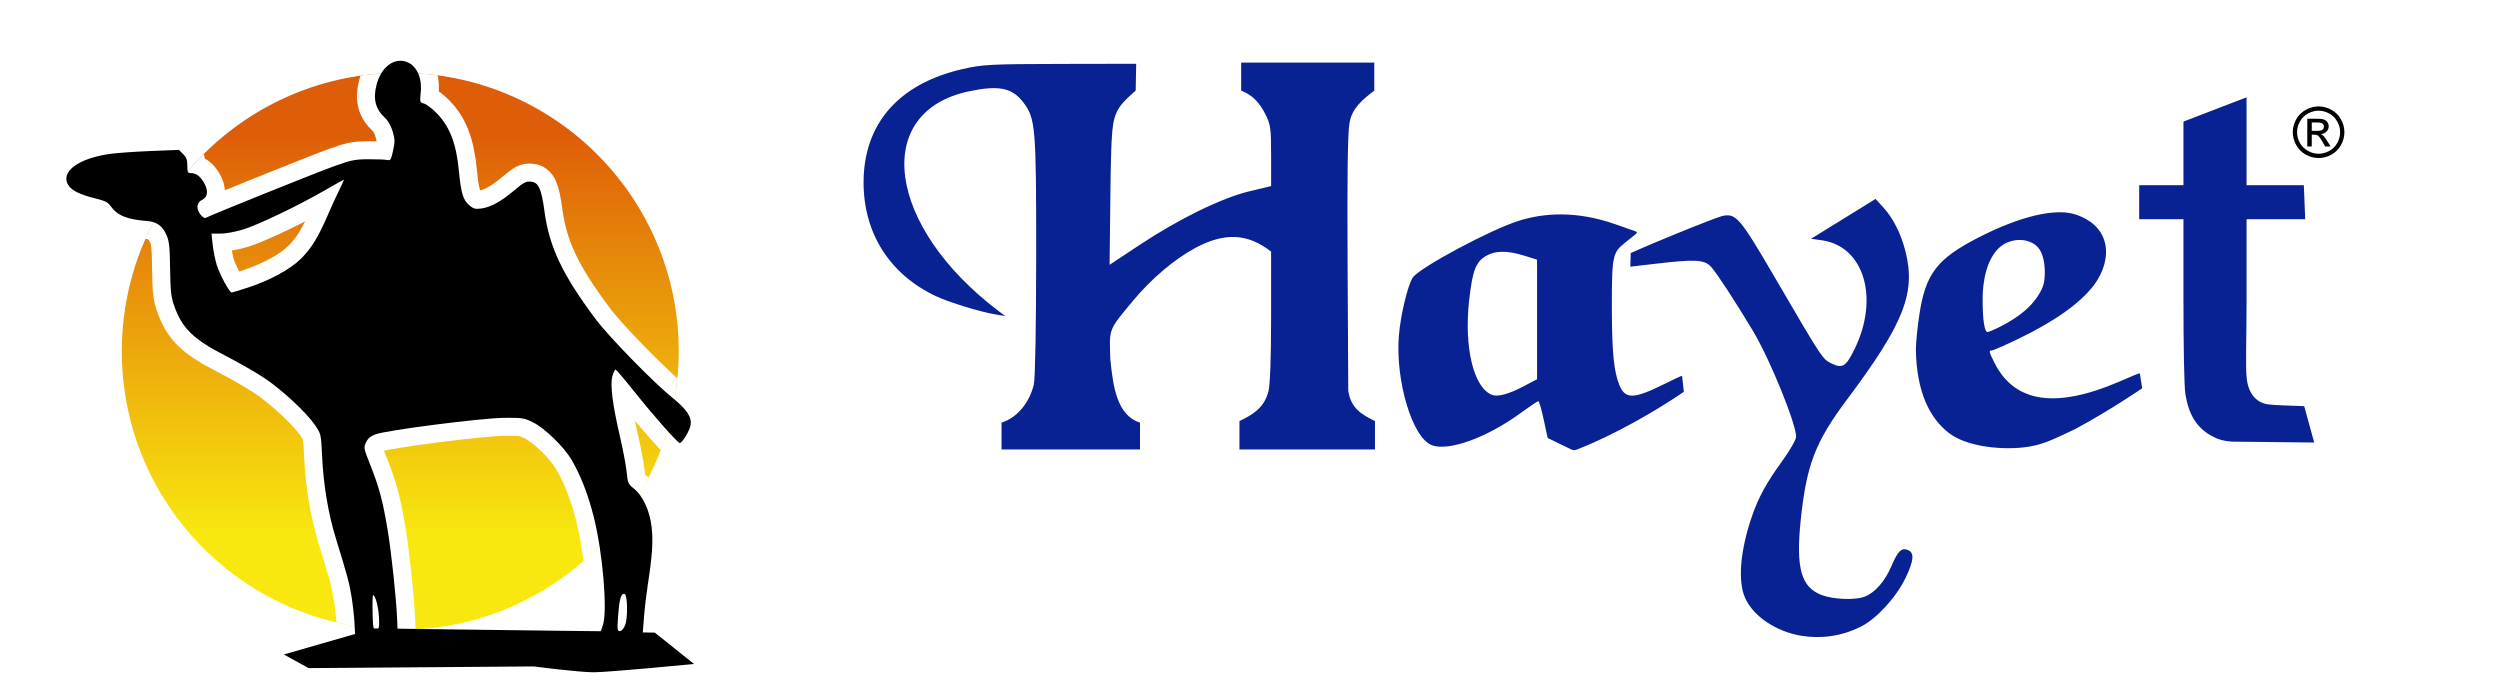 <?xml version="1.0" encoding="UTF-8" standalone="no"?>
<!-- Created with Inkscape (http://www.inkscape.org/) -->

<svg
   xmlns:dc="http://purl.org/dc/elements/1.1/"
   xmlns:cc="http://creativecommons.org/ns#"
   xmlns:rdf="http://www.w3.org/1999/02/22-rdf-syntax-ns#"
   xmlns:svg="http://www.w3.org/2000/svg"
   xmlns="http://www.w3.org/2000/svg"
   xmlns:xlink="http://www.w3.org/1999/xlink"
   xmlns:sodipodi="http://sodipodi.sourceforge.net/DTD/sodipodi-0.dtd"
   xmlns:inkscape="http://www.inkscape.org/namespaces/inkscape"
   width="380"
   height="106"
   viewBox="0 0 380 106"
   id="svg5252"
   version="1.1"
   inkscape:version="0.91 r13725"
   sodipodi:docname="logo.svg">
  <defs
     id="defs5254">
    <clipPath
       clipPathUnits="userSpaceOnUse"
       id="clipPath4347">
      <path
         style="fill:none;stroke:#000000;stroke-width:1px;stroke-linecap:butt;stroke-linejoin:miter;stroke-opacity:1"
         d="m -621.244,793.763 101.015,11.112 131.32,-7.071 68.69,3.03 48.487,1.01 58.589,-235.366 -82.833,-185.868 -194.959,-25.254 -204.051,22.223 -35.355,91.924 -9.091,127.279 z"
         id="path4349"
         inkscape:connector-curvature="0" />
    </clipPath>
    <clipPath
       clipPathUnits="userSpaceOnUse"
       id="clipPath4369">
      <circle
         r="176.777"
         cy="593.753"
         cx="-458.609"
         transform="matrix(0.963,0,0,0.963,-35.674,44.72)"
         id="path4371"
         style="fill:url(#linearGradient4373);fill-opacity:1;stroke:none" />
    </clipPath>
    <clipPath
       clipPathUnits="userSpaceOnUse"
       id="clipPath4347-8">
      <path
         style="fill:none;stroke:#000000;stroke-width:1px;stroke-linecap:butt;stroke-linejoin:miter;stroke-opacity:1"
         d="m -621.244,793.763 101.015,11.112 131.32,-7.071 68.69,3.03 48.487,1.01 58.589,-235.366 -82.833,-185.868 -194.959,-25.254 -204.051,22.223 -35.355,91.924 -9.091,127.279 z"
         id="path4349-2"
         inkscape:connector-curvature="0" />
    </clipPath>
    <filter
       style="color-interpolation-filters:sRGB"
       inkscape:collect="always"
       id="filter4341">
      <feGaussianBlur
         inkscape:collect="always"
         stdDeviation="9.212"
         id="feGaussianBlur4343" />
    </filter>
    <linearGradient
       inkscape:collect="always"
       xlink:href="#linearGradient4037"
       id="linearGradient3596"
       gradientUnits="userSpaceOnUse"
       x1="-453.889"
       y1="454.76"
       x2="-453.889"
       y2="710.736" />
    <linearGradient
       inkscape:collect="always"
       id="linearGradient4037">
      <stop
         style="stop-color:#de5d08;stop-opacity:1;"
         offset="0"
         id="stop4039" />
      <stop
         style="stop-color:#f8e80f;stop-opacity:1"
         offset="1"
         id="stop4041" />
    </linearGradient>
    <clipPath
       clipPathUnits="userSpaceOnUse"
       id="clipPath4369-0">
      <circle
         r="176.777"
         cy="593.753"
         cx="-458.609"
         transform="matrix(0.963,0,0,0.963,-35.674,44.72)"
         id="path4371-6"
         style="fill:url(#linearGradient4373);fill-opacity:1;stroke:none" />
    </clipPath>
    <filter
       style="color-interpolation-filters:sRGB"
       inkscape:collect="always"
       id="filter4363">
      <feGaussianBlur
         inkscape:collect="always"
         stdDeviation="7.369"
         id="feGaussianBlur4365" />
    </filter>
    <filter
       style="color-interpolation-filters:sRGB"
       inkscape:collect="always"
       id="filter4306">
      <feGaussianBlur
         inkscape:collect="always"
         stdDeviation="6.695"
         id="feGaussianBlur4308" />
    </filter>
  </defs>
  <sodipodi:namedview
     id="base"
     pagecolor="#ffffff"
     bordercolor="#666666"
     borderopacity="1.0"
     inkscape:pageopacity="0.0"
     inkscape:pageshadow="2"
     inkscape:zoom="0.98994949"
     inkscape:cx="-16.707242"
     inkscape:cy="76.837701"
     inkscape:document-units="px"
     inkscape:current-layer="layer1"
     showgrid="false"
     fit-margin-top="0"
     fit-margin-left="0"
     fit-margin-right="0"
     fit-margin-bottom="0"
     inkscape:window-width="1680"
     inkscape:window-height="992"
     inkscape:window-x="0"
     inkscape:window-y="27"
     inkscape:window-maximized="1"
     units="px" />
  <g
     inkscape:label="Camada 1"
     inkscape:groupmode="layer"
     id="layer1"
     transform="translate(-72.259,-575.803)">
    <g
       id="g5239"
       transform="matrix(0.954,0,0,0.954,233.34,249.378)">
      <g
         transform="matrix(0.551,0,0,0.551,-1401.989,346.849)"
         id="g3548">
        <g
           transform="matrix(0.473,0,0,0.473,2195.368,13.619)"
           id="g3262">
          <path
             inkscape:connector-curvature="0"
             clip-path="url(#clipPath4347-8)"
             id="path3264"
             d="m -477.656,438.906 c -4.103,0.179 -8.34,2.674 -11.344,7.75 -47.339,3.212 -89.35,25.774 -118.219,59.844 -0.213,-0.673 -0.281,-1.739 -0.281,-3.469 0,-3.543 -0.568,-5.1 -2.562,-7.094 l -2.562,-2.562 -16.688,0.656 c -9.18,0.365 -20.16,1.115 -24.406,1.656 -20.497,2.611 -32.086,11.311 -26.219,19.688 2.124,3.033 7.494,5.559 16.188,7.656 5.757,1.389 7.703,2.365 9.312,4.625 4.174,5.862 10.057,8.263 22.562,9.219 1.36,0.104 2.588,0.354 3.719,0.719 -12.356,23.583 -19.375,50.405 -19.375,78.875 0,84.505 61.581,154.647 142.312,167.969 0.07,1.585 0.135,3.181 0.25,4.625 l 0.156,0.094 -0.156,3.125 10.781,-0.688 1.188,-2.219 0.094,-1.438 L -493.375,786 c -0.007,-0.01 -0.024,-0.021 -0.031,-0.031 0.805,0.076 1.598,0.123 2.406,0.188 l -0.281,0.406 -0.25,4.5 8.125,2.281 3.938,-0.094 0.75,-2.812 -0.219,-3.75 c 0.544,0.005 1.079,0.031 1.625,0.031 47.73,0 90.871,-19.668 121.781,-51.312 3.109,19.786 4.297,41.77 2.094,48.438 l -1.25,3.781 -0.562,2.094 -0.25,2.469 3.344,1.844 5.75,-0.469 2.312,-0.938 0.188,-4.031 -0.5,-2.344 0.062,0 c -0.199,-1.244 -0.109,-3.621 0.219,-8.281 0.652,-9.272 1.726,-13.286 3.562,-13.188 0.122,0.007 0.246,0.02 0.375,0.062 1.861,0.616 2.072,14.869 0.281,19.156 -0.414,0.99 -0.942,1.818 -1.469,2.438 l -0.094,0.125 -1.094,1.469 -0.688,2.375 -0.062,1.906 3.031,1.5 7.5,0.281 2.969,-0.969 0.75,-4.906 0,-0.031 0.75,-9.375 c 0.419,-5.362 1.494,-14.396 2.375,-20.094 2.671,-17.281 3.249,-25.898 2.312,-34.469 -0.875,-8.01 -3.695,-15.426 -7.562,-20.375 7.233,-12.067 13.007,-25.109 17.094,-38.875 4.1,4.534 7.098,7.562 7.656,7.562 1.422,0 5.841,-7.172 6.531,-10.625 0.96,-4.8 -1.767,-9.24 -9.719,-15.906 1.679,-9.595 2.562,-19.486 2.562,-29.562 0,-90.348 -70.384,-164.247 -159.312,-169.875 -2.321,-5.208 -6.714,-7.887 -11.281,-7.688 z"
             style="fill:#ffffff;fill-opacity:1;stroke:#ffffff;stroke-width:28;stroke-linecap:round;stroke-linejoin:miter;stroke-miterlimit:4;stroke-dasharray:none;stroke-dashoffset:0;stroke-opacity:1;filter:url(#filter4341)"
             transform="translate(812.163,-448.508)" />
          <circle
             r="176.777"
             cy="593.753"
             cx="-458.609"
             transform="matrix(0.963,0,0,0.963,776.489,-403.788)"
             id="path3266"
             style="fill:url(#linearGradient3596);fill-opacity:1;stroke:none" />
          <path
             inkscape:connector-curvature="0"
             clip-path="url(#clipPath4369-0)"
             id="path3268"
             d="m -477.656,438.906 c -5.684,0.249 -11.626,4.948 -14.188,14.781 -2.239,8.594 -0.638,14.74 5.281,20.219 1.915,1.772 3.633,4.868 4.625,8.281 1.386,4.768 1.412,6.216 0.219,11.656 -1.181,5.386 -1.609,6.152 -3.312,5.719 -1.082,-0.275 -6.244,-0.484 -11.469,-0.469 -8.556,0.026 -10.643,0.453 -21,4.156 -10.855,3.881 -76.525,30.293 -78.781,31.688 -0.578,0.357 -2.017,-0.544 -3.188,-2.031 -2.835,-3.605 -2.324,-7.435 1.219,-9.125 3.441,-1.642 3.697,-5.923 0.656,-10.844 -2.3,-3.722 -4.692,-5.375 -7.844,-5.375 -1.785,0 -2.062,-0.604 -2.062,-4.531 0,-3.543 -0.568,-5.1 -2.562,-7.094 l -2.562,-2.562 -16.688,0.656 c -9.18,0.365 -20.16,1.115 -24.406,1.656 -20.497,2.611 -32.086,11.311 -26.219,19.688 2.124,3.033 7.494,5.559 16.188,7.656 5.757,1.389 7.703,2.365 9.312,4.625 4.174,5.862 10.057,8.263 22.562,9.219 5.636,0.431 9.196,3.017 11.594,8.438 1.708,3.862 2.05,7.017 2.25,20.656 0.2,13.641 0.557,17.096 2.438,22.531 4.777,13.808 11.73,20.627 31.094,30.562 7.975,4.092 18.769,10.262 23.969,13.719 10.974,7.295 25.933,21.211 31.156,28.938 3.622,5.358 3.637,5.401 4.281,19.156 0.809,17.27 3.741,34.823 8.312,49.688 7.267,23.63 8.377,27.714 9.75,36.5 0.774,4.95 1.545,11.899 1.719,15.406 0.121,2.18 0.181,4.548 0.344,6.594 l 0.156,0.094 -0.156,3.125 10.781,-0.688 1.188,-2.219 0.094,-1.438 L -493.375,786 c -0.607,-0.852 -0.722,-3.348 -0.875,-9.906 -0.135,-5.789 0.012,-10.531 0.312,-10.531 1.368,0 3.27,7.136 3.594,13.5 0.186,3.665 0.203,5.419 -0.156,6.312 l 0.062,-0.031 -0.188,0.25 c -0.015,0.026 -0.015,0.07 -0.031,0.094 l -0.094,0.094 -0.531,0.781 -0.25,4.5 8.125,2.281 3.938,-0.094 0.75,-2.812 -0.25,-4.375 -0.031,0 -0.25,-6 c -0.561,-13.088 -3.475,-40.338 -5.781,-54.281 -2.9,-17.534 -5.204,-26.203 -10.688,-40 -3.994,-10.05 -4.052,-10.402 -2.5,-13.656 1.158,-2.429 2.763,-3.764 5.906,-4.906 6.963,-2.531 64.518,-9.902 78.312,-10.031 1.409,-0.013 2.662,-0.031 3.781,-0.031 7.832,-0.002 9.251,0.418 14,2.75 7.087,3.48 18.951,14.978 23.562,22.844 5.655,9.647 10.2,21.348 13.656,35.125 5.496,21.905 8.461,57.197 5.562,65.969 l -1.25,3.781 -0.562,2.094 -0.25,2.469 3.344,1.844 5.75,-0.469 2.312,-0.938 0.188,-4.031 -0.5,-2.344 0.062,0 c -0.199,-1.244 -0.109,-3.621 0.219,-8.281 0.652,-9.272 1.726,-13.286 3.562,-13.188 0.122,0.007 0.246,0.02 0.375,0.062 1.861,0.616 2.072,14.869 0.281,19.156 -0.414,0.99 -0.942,1.818 -1.469,2.438 l -0.094,0.125 -1.094,1.469 -0.688,2.375 -0.062,1.906 3.031,1.5 7.5,0.281 2.969,-0.969 0.75,-4.906 0,-0.031 0.75,-9.375 c 0.419,-5.362 1.494,-14.396 2.375,-20.094 2.671,-17.281 3.249,-25.898 2.312,-34.469 -1.106,-10.122 -5.292,-19.314 -10.812,-23.75 -3.598,-2.891 -3.842,-3.474 -4.5,-10.25 -0.383,-3.95 -2.233,-13.713 -4.094,-21.688 -4.593,-19.69 -6.098,-31.939 -4.562,-37.062 0.649,-2.165 1.485,-3.902 1.875,-3.875 0.39,0.028 5.444,5.974 11.219,13.219 12.094,15.172 26.737,31.719 28.062,31.719 1.422,0 5.841,-7.172 6.531,-10.625 1.011,-5.056 -1.996,-9.688 -10.969,-16.969 -12.034,-9.764 -39.108,-37.526 -47.219,-48.406 -20.164,-27.05 -28.066,-43.688 -31.031,-65.375 -1.949,-14.253 -3.648,-18.01 -8.375,-18.406 -2.992,-0.251 -4.444,0.505 -10,5.219 -8.083,6.857 -14.482,10.406 -20.188,11.188 -3.76,0.515 -4.85,0.239 -7.438,-1.938 -3.765,-3.168 -5.035,-7.329 -6.312,-20.688 -1.66,-17.354 -5.696,-27.696 -14.062,-36.062 -2.655,-2.655 -5.965,-5.115 -7.375,-5.469 -2.473,-0.621 -2.549,-0.859 -1.969,-6.406 1.358,-12.996 -5.505,-20.038 -12.812,-19.719 z m -34.125,72.656 c 0.175,0 -0.982,2.587 -2.562,5.75 -1.581,3.163 -4.832,10.25 -7.219,15.75 -6.028,13.89 -9.952,20.327 -16.406,26.781 -6.54,6.54 -18.939,13.277 -32.531,17.719 -5.051,1.65 -9.491,3 -9.875,3 -1.347,0 -7.304,-10.936 -9.094,-16.688 -0.994,-3.195 -2.134,-8.85 -2.531,-12.562 l -0.719,-6.75 5.562,0 c 3.187,0 9.09,-1.078 13.844,-2.562 9.593,-2.995 33.189,-14.315 49.75,-23.844 6.295,-3.622 11.606,-6.594 11.781,-6.594 z"
             style="fill:#ffffff;stroke:#ffffff;stroke-width:22;stroke-linecap:butt;stroke-linejoin:miter;stroke-miterlimit:4;stroke-dasharray:none;stroke-opacity:1;filter:url(#filter4363)"
             transform="translate(812.163,-448.508)" />
          <path
             sodipodi:nodetypes="sssssscssssssssccsssssssssssssscccccsccccsssssssssssssssssssssssssssssccsssscssscccsccssssccccssscsscccss"
             inkscape:connector-curvature="0"
             id="path3270"
             d="m 334.506,-9.601 c -5.684,0.249 -11.626,4.948 -14.188,14.781 -2.239,8.594 -0.638,14.74 5.281,20.219 1.915,1.772 3.633,4.868 4.625,8.281 1.386,4.768 1.412,6.216 0.219,11.656 -1.181,5.386 -1.609,6.152 -3.312,5.719 -1.082,-0.275 -6.244,-0.484 -11.469,-0.469 -8.556,0.026 -10.643,0.453 -21,4.156 -10.855,3.881 -76.525,30.293 -78.781,31.688 -0.578,0.357 -2.017,-0.544 -3.188,-2.031 -2.835,-3.605 -2.324,-7.435 1.219,-9.125 3.441,-1.642 3.697,-5.923 0.656,-10.844 -2.3,-3.722 -4.692,-5.375 -7.844,-5.375 -1.785,0 -2.062,-0.604 -2.062,-4.531 0,-3.543 -0.568,-5.1 -2.562,-7.094 l -2.562,-2.562 -16.688,0.656 c -9.18,0.365 -20.16,1.115 -24.406,1.656 -20.497,2.611 -32.086,11.311 -26.219,19.688 2.124,3.033 7.494,5.559 16.188,7.656 5.757,1.389 7.703,2.365 9.312,4.625 4.174,5.862 10.057,8.263 22.562,9.219 5.636,0.431 9.196,3.017 11.594,8.438 1.708,3.862 2.05,7.017 2.25,20.656 0.2,13.641 0.557,17.096 2.438,22.531 4.777,13.808 11.73,20.627 31.094,30.562 7.975,4.092 18.769,10.262 23.969,13.719 10.974,7.295 25.933,21.211 31.156,28.938 3.622,5.358 3.637,5.401 4.281,19.156 0.809,17.27 3.741,34.823 8.312,49.688 7.267,23.63 8.377,27.714 9.75,36.5 0.774,4.95 1.545,11.899 1.719,15.406 0.125,2.265 0.199,4.746 0.375,6.844 l -43.562,12.531 15.125,8.344 137.656,-1.031 c 0,0 27.281,3.562 36.625,3.562 9.344,0 61.344,-5.062 61.344,-5.062 l -23.969,-19.188 -7.344,-0.094 0.75,-9.562 c 0.419,-5.362 1.494,-14.396 2.375,-20.094 2.671,-17.281 3.249,-25.898 2.312,-34.469 -1.106,-10.122 -5.292,-19.314 -10.812,-23.75 -3.598,-2.891 -3.842,-3.474 -4.5,-10.25 -0.383,-3.95 -2.233,-13.713 -4.094,-21.688 -4.593,-19.69 -6.098,-31.939 -4.562,-37.062 0.649,-2.165 1.485,-3.902 1.875,-3.875 0.39,0.028 5.444,5.974 11.219,13.219 12.094,15.172 26.737,31.719 28.062,31.719 1.422,0 5.841,-7.172 6.531,-10.625 1.011,-5.056 -1.996,-9.688 -10.969,-16.969 -12.034,-9.764 -39.108,-37.526 -47.219,-48.406 -20.164,-27.05 -28.066,-43.688 -31.031,-65.375 -1.949,-14.253 -3.648,-18.01 -8.375,-18.406 -2.992,-0.251 -4.444,0.505 -10,5.219 -8.083,6.857 -14.482,10.406 -20.188,11.188 -3.76,0.515 -4.85,0.239 -7.438,-1.938 -3.765,-3.168 -5.035,-7.329 -6.312,-20.688 -1.66,-17.354 -5.696,-27.696 -14.062,-36.062 -2.655,-2.655 -5.965,-5.115 -7.375,-5.469 -2.473,-0.621 -2.549,-0.859 -1.969,-6.406 1.358,-12.996 -5.505,-20.038 -12.812,-19.719 z M 300.381,63.055 c 0.175,0 -0.982,2.587 -2.562,5.75 -1.581,3.163 -4.832,10.25 -7.219,15.75 -6.028,13.89 -9.952,20.327 -16.406,26.781 -6.54,6.54 -18.939,13.277 -32.531,17.719 -5.051,1.65 -9.491,3 -9.875,3 -1.347,0 -7.304,-10.936 -9.094,-16.688 -0.994,-3.195 -2.134,-8.85 -2.531,-12.562 l -0.719,-6.75 5.562,0 c 3.187,0 9.09,-1.078 13.844,-2.562 9.593,-2.995 33.189,-14.315 49.75,-23.844 6.295,-3.622 11.606,-6.594 11.781,-6.594 z m 101.562,145.594 c 7.832,-0.002 9.251,0.418 14,2.75 7.087,3.48 18.951,14.978 23.562,22.844 5.655,9.647 10.2,21.348 13.656,35.125 5.496,21.905 8.461,57.197 5.562,65.969 l -1.25,3.781 -26.156,-0.281 c -14.39,-0.153 -42.356,-0.506 -62.156,-0.781 l -36,-0.5 -0.25,-6 c -0.561,-13.088 -3.475,-40.338 -5.781,-54.281 -2.9,-17.534 -5.204,-26.203 -10.688,-40 -3.994,-10.05 -4.052,-10.402 -2.5,-13.656 1.158,-2.429 2.763,-3.764 5.906,-4.906 6.963,-2.531 64.518,-9.902 78.312,-10.031 1.409,-0.013 2.662,-0.031 3.781,-0.031 z m 69.656,107.625 c 0.122,0.007 0.246,0.02 0.375,0.062 1.861,0.616 2.072,14.869 0.281,19.156 -0.879,2.103 -2.185,3.562 -3.188,3.562 -1.527,0 -1.639,-0.945 -1.031,-9.594 0.652,-9.272 1.726,-13.286 3.562,-13.188 z m -153.375,0.781 c 1.368,0 3.27,7.136 3.594,13.5 0.24,4.714 0.198,6.299 -0.562,6.906 l -2.312,-0.031 -0.156,0.062 c -0.607,-0.852 -0.722,-3.348 -0.875,-9.906 -0.135,-5.789 0.012,-10.531 0.312,-10.531 z"
             style="fill:#000000" />
        </g>
      </g>
      <g
         transform="matrix(0.927,0,0,0.927,-2329.006,307.068)"
         id="g3555">
        <path
           transform="matrix(0.396,0,0,0.396,2278.962,35.588)"
           style="fill:#ffffff;fill-opacity:1;stroke:#ffffff;stroke-width:18;stroke-linejoin:round;stroke-miterlimit:4;stroke-dasharray:none;filter:url(#filter4306)"
           d="m 668.642,32.93 0,12.156 c 4.94,1.904 7.9,5.173 10.5,10.25 2.281,4.576 2.5,6.122 2.5,18.094 l 0,13.125 -9.469,2.281 c -12.058,2.907 -30.539,11.939 -47.844,23.406 l -12.844,8.5 0.375,-30.656 c 0.154,-13.399 0.303,-21.957 0.844,-27.719 0.915,-9.071 3.563,-11.4 10.125,-17.281 l 0.219,-11.656 -32.938,0.062 c -30.133,0.055 -33.781,0.26 -42.469,2.25 -27.734,6.353 -42.929,23.728 -42.969,49.125 -0.035,22.097 11.28,39.977 31.344,49.469 5.681,2.688 19.453,6.908 26.125,8 l 4,0.656 -3,-2.281 c -48.403,-36.685 -55.062,-86.322 -12.781,-95.281 13.029,-2.761 18.803,-1.591 23.688,4.812 5.289,6.934 5.621,10.597 5.594,66.656 -0.014,30.291 -0.451,53.327 -1.031,55.844 -1.741,7.112 -6.581,14.202 -14.031,16.531 l 0,11.656 60.125,0 0,-11.656 c -10.011,-3.127 -11.715,-15.689 -12.875,-27.562 -0.487,-13.431 -0.876,-12.436 9.625,-25.094 8.134,-9.805 18.299,-18.406 27.562,-23.344 12.428,-6.577 22.455,-6.245 32.625,1.75 l 0,28.219 c -0.003,17.386 -0.416,29.722 -1.094,32.188 -1.823,7.868 -7.733,10.747 -12.656,13.188 l 0,12.312 58.875,0 0,-12.312 c -5.939,-2.964 -10.455,-5.568 -11.625,-13.188 l -0.281,-55.375 c -0.202,-38.553 0.053,-57.065 0.844,-60.875 0.927,-6.387 5.867,-10.364 10.75,-14.094 l 0,-12.156 z m 436.625,15.094 -27.406,10.5 0,27.656 -19.219,0 0,14.75 19.219,0 0,34.75 c 0,19.434 0.257,37.615 0.844,41.25 1.397,8.647 4.729,14.223 10.875,17.812 2.77,1.599 5.378,2.574 9.656,2.812 l 35.406,0.375 -4.344,-15.812 -9.219,-0.344 c -2.855,-0.105 -4.92,-0.229 -6.5,-0.438 -5.174,-0.714 -8.454,-4.795 -9.188,-11 -0.671,-5.639 -0.125,-15.482 -0.125,-34.375 l 0,-35.031 25.469,0 -0.594,-14.75 -24.875,0 z m 31.406,3.469 c -1.88,2e-5 -3.74,0.468 -5.531,1.438 -1.791,0.96 -3.178,2.355 -4.188,4.156 -1,1.791 -1.5,3.675 -1.5,5.625 0,1.93 0.51,3.781 1.5,5.562 0.99,1.781 2.353,3.167 4.125,4.156 1.781,0.98 3.654,1.469 5.594,1.469 1.94,0 3.791,-0.489 5.562,-1.469 1.782,-0.99 3.145,-2.375 4.125,-4.156 0.99,-1.781 1.5,-3.633 1.5,-5.562 0,-1.95 -0.5,-3.834 -1.5,-5.625 -1,-1.801 -2.396,-3.196 -4.188,-4.156 -1.791,-0.97 -3.62,-1.437 -5.5,-1.438 z m 0,1.844 c 1.564,2e-5 3.068,0.407 4.562,1.219 1.494,0.802 2.669,1.964 3.5,3.469 0.841,1.494 1.25,3.064 1.25,4.688 0,1.613 -0.397,3.14 -1.219,4.625 -0.822,1.475 -1.984,2.637 -3.469,3.469 -1.484,0.821 -3.012,1.219 -4.625,1.219 -1.613,0 -3.172,-0.397 -4.656,-1.219 -1.484,-0.831 -2.637,-1.994 -3.469,-3.469 -0.821,-1.485 -1.25,-3.012 -1.25,-4.625 0,-1.623 0.44,-3.193 1.281,-4.688 0.841,-1.504 1.984,-2.667 3.469,-3.469 1.494,-0.812 3.051,-1.219 4.625,-1.219 z m -4.938,3.5 0,12.062 1.969,0 0,-5.125 1.125,0 c 0.683,1e-5 1.206,0.129 1.562,0.406 0.515,0.376 1.19,1.318 2.031,2.812 l 1.062,1.906 2.375,0 -1.469,-2.375 c -0.703,-1.118 -1.296,-1.9 -1.781,-2.375 -0.257,-0.247 -0.574,-0.478 -1,-0.656 1.039,-0.079 1.845,-0.441 2.469,-1.094 0.633,-0.653 0.969,-1.432 0.969,-2.312 0,-0.623 -0.186,-1.196 -0.562,-1.75 -0.376,-0.554 -0.898,-0.939 -1.531,-1.156 -0.633,-0.228 -1.647,-0.344 -3.062,-0.344 z m 1.969,1.625 2.188,0 c 0.95,2e-5 1.622,0.08 1.969,0.219 0.356,0.139 0.615,0.338 0.812,0.625 0.198,0.277 0.312,0.612 0.312,0.969 0,0.554 -0.209,0.976 -0.625,1.312 -0.406,0.337 -1.184,0.531 -2.312,0.531 l -2.344,0 z m -189.563,33.656 -27.969,17.312 4.75,0.656 c 18.268,2.613 24.977,25.243 14.062,47.375 -3.695,7.493 -5.156,8.408 -9.812,6.188 -4.052,-1.932 -3.825,-1.561 -24.906,-37.656 -15.035,-25.743 -16.729,-27.715 -22.625,-26.469 -1.375,0.291 -10.909,3.984 -21.219,8.219 -13.433,5.517 -15.906,6.752 -18.594,7.906 l -0.188,5.906 10.75,-1.25 c 17.605,-2.064 21.447,-1.864 24.406,1.375 2.425,2.654 10.528,15.119 18.219,27.969 7.243,12.102 18.625,40.059 18.625,45.75 0,1.227 -2.744,6.034 -6.094,10.656 -6.796,9.377 -10.242,15.687 -13.062,23.875 -5.142,14.929 -6.248,28.304 -2.938,35.594 3.585,7.894 13.406,14.503 24.281,16.313 8.664,1.426 17.538,0.269 26.062,-4 6.873,-3.507 15.367,-12.842 19.375,-21.281 3.595,-7.57 3.817,-10.859 0.844,-12 -2.715,-1.042 -4.296,0.514 -7,6.875 -2.88,6.775 -7.218,11.717 -11.781,13.438 -4.173,1.573 -13.565,1.201 -18.656,-0.75 -8.839,-3.387 -11.145,-11.671 -9.031,-32.25 2.481,-24.157 6.277,-34.137 20.094,-52.594 24.842,-33.184 30.05,-46.464 25.344,-64.625 -1.986,-7.664 -5.309,-14.187 -9.594,-18.875 z m 79.188,5.812 c -8.918,0.222 -21.012,4.04 -34.5,10.969 -18.033,9.263 -22.979,15.723 -25.656,33.531 -0.827,5.5 -1.501,12.25 -1.5,15 0.232,18 5.752,29.971 14.719,36.625 7.221,5.358 21.101,7.144 31.844,6 8.296,-0.883 12.926,-3.456 22.312,-7.812 15.066,-8.038 29.375,-17.875 29.375,-17.875 l -0.969,-6.438 c -0.06,-0.385 -4.418,1.59 -8.938,3.531 -27.673,11.886 -45.533,9.193 -54.25,-8.219 -2.392,-4.778 -2.51,-5.312 -1.125,-5.312 0.546,0 5.633,-2.195 11.281,-4.906 15.944,-7.652 27.004,-15.531 33.031,-23.406 8.091,-10.845 7.927,-25.375 -7.844,-30.688 -2.204,-0.742 -4.809,-1.074 -7.781,-1 z m -215.313,0.938 c -6.992,-0.071 -13.285,1.026 -18.875,2.781 -12.342,3.875 -43.257,20.472 -46,24.688 -2.184,3.356 -5.289,16.349 -6,25.094 -1.593,19.572 5.817,44.348 14.25,47.625 7.27,2.825 23.922,-3.207 38.75,-14.031 3.838,-2.802 7.232,-5.094 7.562,-5.094 0.331,0 1.397,3.626 2.344,8.031 l 1.719,8 10.375,5.031 c 0.637,0.246 1.425,0.414 2.562,-0.125 15.639,-6.045 34.863,-17.114 46.188,-24.969 l -0.75,-6.969 c -0.289,0 -3.551,1.526 -7.25,3.375 -13.575,6.786 -17.378,6.938 -19.938,0.812 -2.431,-5.819 -3.288,-14.467 -3.312,-33.375 -0.033,-24.52 0.364,-24.31 6.688,-29.375 l 3.594,-2.875 c 0.453,-0.363 0.605,-0.696 0.594,-0.812 -0.008,-0.081 -0.179,-0.333 -0.656,-0.5 l -8.719,-3.031 c -8.444,-2.952 -16.133,-4.21 -23.125,-4.281 z m 198.313,11.094 c 2.724,-0.074 5.35,0.709 7.312,2.25 2.861,2.247 3.8,6.218 4,11.188 0,5.115 -0.49,6.954 -2.938,10.812 -3.14,4.952 -8.591,9.388 -16.281,13.312 -2.594,1.324 -5.125,2.406 -5.625,2.406 -1.344,0 -2.156,-5.254 -2.156,-13.938 0,-11.05 2.974,-19.238 7.812,-23.188 2.334,-1.836 5.151,-2.77 7.875,-2.844 z m -224.375,5.125 c 2.769,-0.029 5.968,0.553 9.688,1.719 l 5.5,1.719 0,25.969 0,25.938 -6,3.156 c -6.338,3.319 -11.016,4.582 -13.5,3.656 -8.05,-3 -12.326,-20.724 -9.969,-41.344 1.446,-12.645 2.823,-16.295 7.156,-18.938 2.013,-1.227 4.356,-1.846 7.125,-1.875 z"
           id="path3272"
           inkscape:connector-curvature="0"
           sodipodi:nodetypes="cccscccccccccscscccsssccccccsccccccccccccccccccccsccccccccsccccccccsscsccsccccccsccsccsccccccccccccccccsccscccccscscccccssscsccccsssscccscssssscccssscsccccssssccssscscsscccccccsccccccssscsssscssccccccscs" />
        <path
           id="path3274"
           style="fill:#082193;fill-opacity:1"
           d="m 2710.184,112.667 c -2.432,-1.421 -3.744,-3.627 -4.297,-7.049 -0.232,-1.439 -0.333,-8.634 -0.335,-16.326 l 0,-13.753 -7.607,0 0,-5.849 7.607,0 0,-10.934 10.845,-4.166 0,15.101 9.845,0 0.233,5.849 -10.077,0 0,13.865 c 0,7.477 -0.225,11.363 0.04,13.595 0.29,2.456 1.589,4.077 3.636,4.359 0.625,0.083 1.448,0.134 2.578,0.175 l 3.65,0.135 1.72,6.252 -14.018,-0.152 c -1.693,-0.094 -2.724,-0.469 -3.821,-1.102 z m -36.07,-18.688 c 3.044,-1.553 5.194,-3.316 6.437,-5.276 0.969,-1.527 1.168,-2.26 1.168,-4.284 -0.079,-1.967 -0.45,-3.537 -1.582,-4.427 -1.553,-1.22 -4.166,-1.219 -6.013,0.234 -1.915,1.563 -3.091,4.813 -3.091,9.186 0,3.437 0.322,5.518 0.854,5.518 0.198,0 1.2,-0.429 2.226,-0.953 z m -14.552,3.921 c -4e-4,-1.088 0.267,-3.76 0.594,-5.937 1.06,-7.048 3.019,-9.609 10.155,-13.275 7.118,-3.656 13.248,-5.121 16.737,-3.946 6.242,2.102 6.309,7.85 3.107,12.143 -2.385,3.117 -6.773,6.233 -13.083,9.262 -2.236,1.073 -4.242,1.951 -4.458,1.951 -0.548,0 -0.505,0.202 0.441,2.094 3.45,6.891 10.521,7.965 21.473,3.261 1.789,-0.768 3.509,-1.549 3.533,-1.397 l 0.393,2.543 c 0,0 -5.67,3.892 -11.633,7.073 -3.715,1.724 -5.552,2.746 -8.835,3.095 -4.252,0.453 -9.744,-0.256 -12.602,-2.376 -3.549,-2.633 -5.731,-7.367 -5.823,-14.491 z m -157.154,12.597 c 2.949,-0.922 4.864,-3.734 5.553,-6.549 0.23,-0.996 0.395,-10.105 0.401,-22.093 0.011,-22.187 -0.111,-23.643 -2.204,-26.387 -1.933,-2.534 -4.218,-2.999 -9.374,-1.906 -16.734,3.546 -14.098,23.199 5.059,37.717 l 1.187,0.899 -1.583,-0.259 c -2.641,-0.432 -8.093,-2.101 -10.341,-3.164 -7.941,-3.757 -12.425,-10.829 -12.411,-19.575 0.016,-10.051 6.037,-16.934 17.014,-19.448 3.438,-0.788 4.875,-0.863 16.801,-0.885 l 13.041,-0.024 -0.087,4.612 c -2.597,2.328 -3.644,3.247 -4.006,6.837 -0.214,2.28 -0.278,5.671 -0.339,10.974 l -0.14,12.133 5.076,-3.364 c 6.849,-4.539 14.159,-8.117 18.931,-9.268 l 3.757,-0.906 0,-5.187 c 0,-4.738 -0.086,-5.359 -0.988,-7.17 -1.029,-2.009 -2.202,-3.294 -4.157,-4.048 l 0,-4.81 22.877,0 0,4.81 c -1.933,1.476 -3.886,3.043 -4.253,5.57 -0.313,1.508 -0.415,8.834 -0.335,24.092 l 0.115,21.925 c 0.463,3.016 2.241,4.043 4.592,5.216 l 0,4.876 -23.291,0 0,-4.876 c 1.949,-0.966 4.281,-2.102 5.002,-5.216 0.268,-0.976 0.436,-5.866 0.437,-12.747 l 0,-11.164 c -4.025,-3.164 -8.003,-3.297 -12.921,-0.694 -3.666,1.954 -7.681,5.356 -10.9,9.237 -4.156,5.01 -4.005,4.615 -3.812,9.931 0.459,4.699 1.136,9.673 5.098,10.911 l 0,4.619 -23.799,0 z m 89.669,-6.209 2.375,-1.243 0,-10.276 0,-10.276 -2.177,-0.682 c -2.944,-0.923 -5.06,-0.901 -6.653,0.071 -1.715,1.046 -2.26,2.487 -2.832,7.492 -0.933,8.161 0.758,15.177 3.945,16.365 0.983,0.366 2.834,-0.136 5.343,-1.45 z m 4.196,8.856 -0.681,-3.17 c -0.375,-1.743 -0.788,-3.17 -0.919,-3.17 -0.131,0 -1.481,0.907 -3,2.016 -5.869,4.284 -12.454,6.667 -15.331,5.549 -3.338,-1.297 -6.272,-11.098 -5.642,-18.845 0.282,-3.461 1.515,-8.615 2.379,-9.943 1.086,-1.668 13.322,-8.231 18.206,-9.764 4.424,-1.389 9.938,-1.75 16.622,0.587 l 3.446,1.205 c 0.189,0.066 0.26,0.166 0.263,0.198 0,0.046 -0.062,0.18 -0.241,0.323 l -1.416,1.134 c -2.503,2.005 -2.665,1.924 -2.652,11.628 0.01,7.483 0.35,10.908 1.312,13.21 1.013,2.424 2.513,2.363 7.885,-0.323 1.464,-0.732 2.755,-1.331 2.869,-1.331 l 0.306,2.75 c -4.482,3.109 -12.09,7.495 -18.28,9.887 -0.45,0.213 -0.768,0.145 -1.02,0.048 l -4.109,-1.992 z m 43.568,33.983 c -4.304,-0.716 -8.193,-3.326 -9.612,-6.45 -1.31,-2.885 -0.874,-8.184 1.161,-14.092 1.116,-3.241 2.485,-5.741 5.175,-9.452 1.326,-1.829 2.411,-3.723 2.411,-4.209 0,-2.252 -4.506,-13.323 -7.373,-18.112 -3.044,-5.086 -6.256,-10.01 -7.216,-11.06 -1.171,-1.282 -2.685,-1.368 -9.652,-0.552 l -4.255,0.499 0.069,-2.344 c 1.064,-0.457 2.04,-0.941 7.356,-3.124 4.08,-1.676 7.864,-3.141 8.408,-3.256 2.333,-0.493 2.999,0.286 8.949,10.474 8.344,14.286 8.249,14.143 9.852,14.907 1.843,0.879 2.425,0.511 3.888,-2.454 4.319,-8.759 1.661,-17.704 -5.569,-18.739 l -1.874,-0.268 11.071,-6.845 1.323,1.448 c 1.696,1.855 3.006,4.437 3.792,7.47 1.863,7.188 -0.197,12.439 -10.028,25.572 -5.468,7.305 -6.978,11.252 -7.96,20.813 -0.837,8.145 0.085,11.428 3.583,12.768 2.015,0.772 5.733,0.924 7.384,0.301 1.806,-0.681 3.523,-2.641 4.663,-5.323 1.07,-2.517 1.694,-3.13 2.768,-2.717 1.177,0.452 1.084,1.749 -0.339,4.745 -1.586,3.34 -4.946,7.029 -7.667,8.417 -3.374,1.689 -6.881,2.148 -10.31,1.584 z"
           inkscape:connector-curvature="0"
           sodipodi:nodetypes="cccccccccccccsccsccccsscscssscssscsssssccsscccsssccsscsscccscsscsccccccscccccccccscccccccccscscccssscscsssssscsccccccccsssscsccccssssccccssssscssccc" />
        <g
           transform="matrix(0.396,0,0,0.396,2798.023,-260.649)"
           style="font-style:normal;font-weight:normal;font-size:30.403px;line-height:125%;font-family:Sans;letter-spacing:0px;word-spacing:0px;fill:#000000;fill-opacity:1;stroke:none"
           id="g3276">
          <path
             d="m -174.854,799.997 c 1.88,2e-5 3.716,0.485 5.508,1.455 1.791,0.96 3.187,2.341 4.186,4.142 1,1.791 1.499,3.662 1.499,5.612 -2e-5,1.93 -0.495,3.786 -1.485,5.567 -0.98,1.781 -2.36,3.167 -4.142,4.157 -1.772,0.98 -3.627,1.47 -5.567,1.47 -1.94,0 -3.8,-0.49 -5.582,-1.47 -1.772,-0.99 -3.152,-2.375 -4.142,-4.157 -0.99,-1.781 -1.485,-3.637 -1.485,-5.567 0,-1.95 0.5,-3.82 1.499,-5.612 1.009,-1.801 2.41,-3.182 4.201,-4.142 1.791,-0.97 3.627,-1.455 5.508,-1.455 m 0,1.856 c -1.574,2e-5 -3.108,0.406 -4.602,1.217 -1.485,0.802 -2.647,1.955 -3.489,3.459 -0.841,1.494 -1.262,3.053 -1.262,4.676 0,1.613 0.411,3.162 1.232,4.647 0.831,1.475 1.989,2.628 3.474,3.459 1.485,0.821 3.033,1.232 4.647,1.232 1.613,0 3.162,-0.411 4.647,-1.232 1.485,-0.831 2.638,-1.984 3.459,-3.459 0.821,-1.485 1.232,-3.033 1.232,-4.647 -2e-5,-1.623 -0.421,-3.182 -1.262,-4.676 -0.831,-1.504 -1.994,-2.657 -3.489,-3.459 -1.494,-0.812 -3.024,-1.217 -4.587,-1.217 m -4.914,15.543 0,-12.054 4.142,0 c 1.415,10e-6 2.44,0.114 3.073,0.341 0.633,0.218 1.138,0.604 1.514,1.158 0.376,0.554 0.564,1.143 0.564,1.767 -2e-5,0.881 -0.317,1.648 -0.95,2.301 -0.624,0.653 -1.455,1.019 -2.494,1.099 0.426,0.178 0.767,0.391 1.024,0.638 0.485,0.475 1.079,1.272 1.781,2.39 l 1.47,2.36 -2.375,0 -1.069,-1.9 c -0.841,-1.494 -1.519,-2.43 -2.034,-2.806 -0.356,-0.277 -0.876,-0.416 -1.559,-0.416 l -1.143,0 0,5.122 -1.945,0 m 1.945,-6.784 2.36,0 c 1.128,10e-6 1.895,-0.168 2.301,-0.505 0.416,-0.336 0.623,-0.782 0.624,-1.336 -2e-5,-0.356 -0.099,-0.673 -0.297,-0.95 -0.198,-0.287 -0.475,-0.5 -0.831,-0.638 -0.346,-0.139 -0.995,-0.208 -1.945,-0.208 l -2.212,0 0,3.637"
             style="font-variant:normal;font-stretch:normal;font-family:Arial;-inkscape-font-specification:Arial;text-align:start;writing-mode:lr-tb;text-anchor:start"
             id="path3278"
             inkscape:connector-curvature="0" />
        </g>
      </g>
    </g>
  </g>
</svg>
